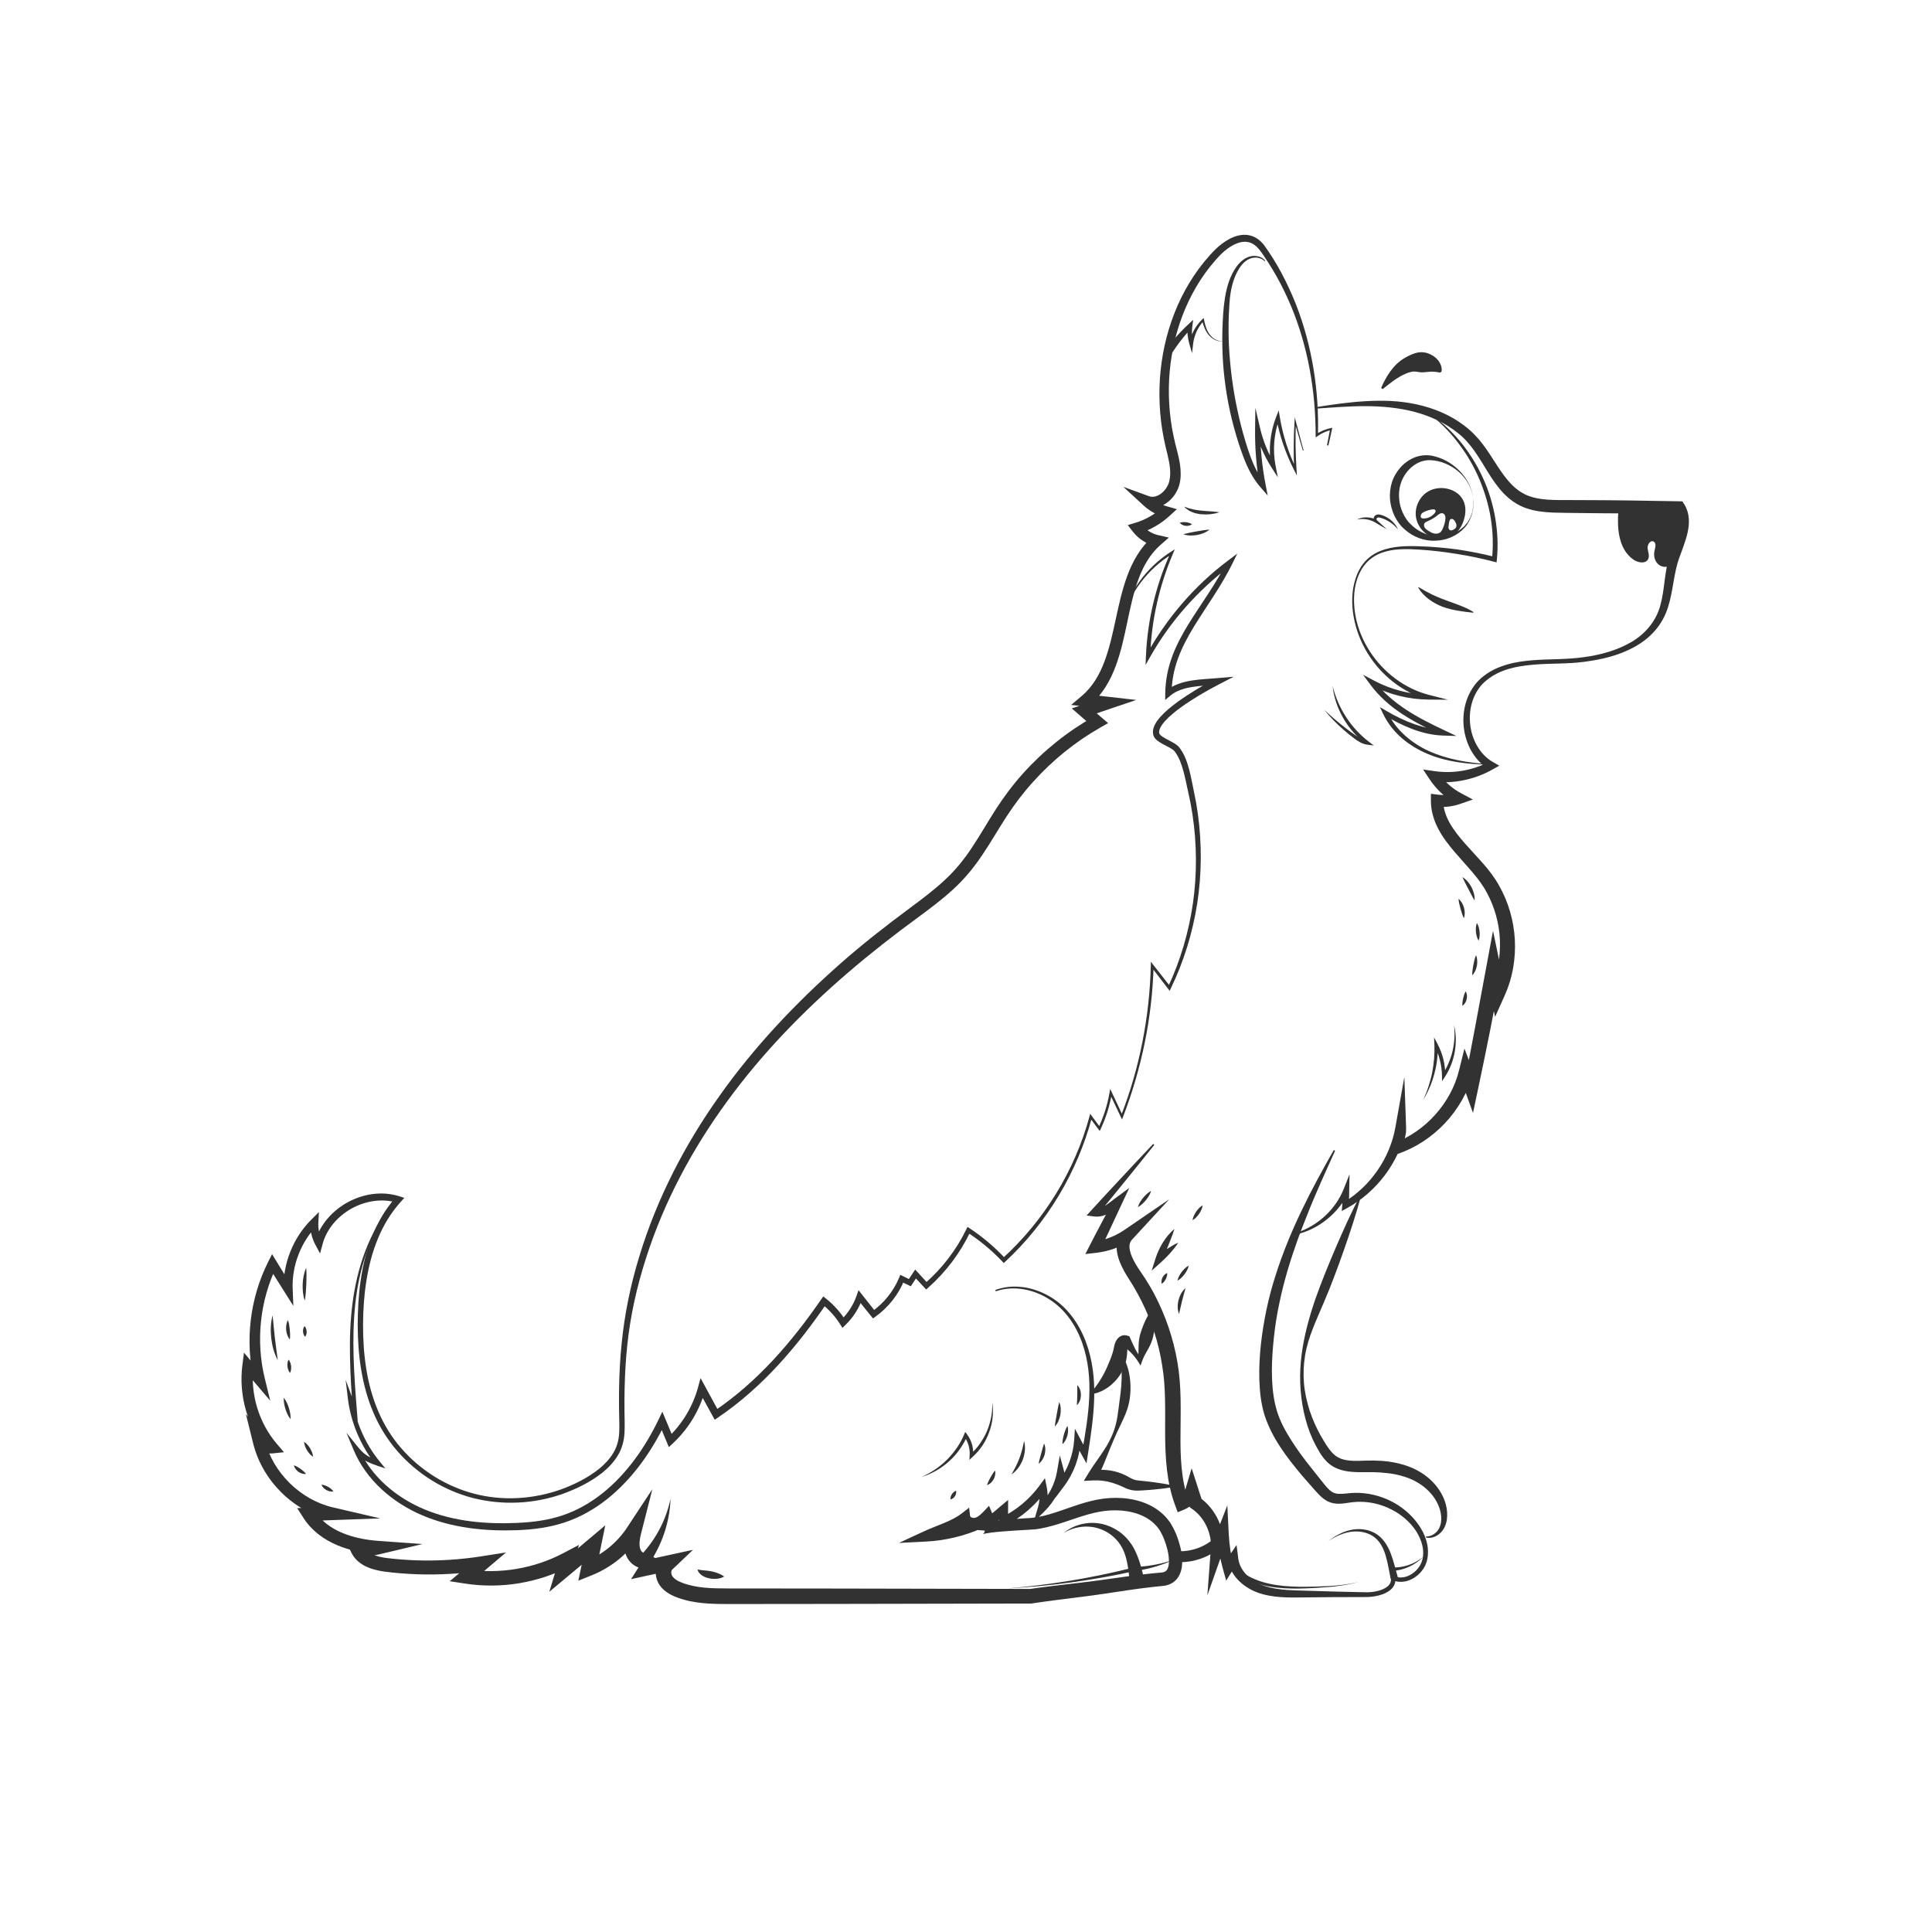 <?xml version="1.0" encoding="utf-8"?>
<!-- Generator: Adobe Illustrator 27.5.0, SVG Export Plug-In . SVG Version: 6.00 Build 0)  -->
<svg version="1.1" xmlns="http://www.w3.org/2000/svg" xmlns:xlink="http://www.w3.org/1999/xlink" x="0px" y="0px"
	 viewBox="0 0 500 500" style="enable-background:new 0 0 500 500;" xml:space="preserve">
<g id="BACKGROUND">
	<rect style="fill:#FFFFFF;" width="500" height="500"/>
</g>
<g id="OBJECTS">
	<g>
		<g>
			<g>
				<g>
					<g>
						<path style="fill:#333232;" d="M343.427,115.229l0.818-4.25l0.294,0.291c-1.285,0.299-2.508,0.848-3.58,1.605l-0.471,0.333
							l0-0.586c-0.007-11.43-1.992-22.891-6.367-33.409c-1.114-2.617-2.338-5.185-3.729-7.661c-0.704-1.232-1.423-2.457-2.195-3.646
							c-0.787-1.165-1.541-2.425-2.4-3.432c-0.852-1.023-1.87-1.716-3.051-1.863c-1.17-0.165-2.432,0.199-3.587,0.811
							c-1.161,0.616-2.237,1.466-3.209,2.417c-0.957,0.954-1.883,2.063-2.763,3.14c-7.006,8.826-10.522,20.139-10.687,31.351
							c-0.033,2.809,0.124,5.621,0.498,8.403c0.373,2.805,0.965,5.478,1.718,8.282c0.351,1.415,0.69,2.887,0.807,4.452
							c0.098,1.577,0.053,3.176-0.592,4.843c-0.64,1.592-1.708,2.969-3.159,3.959c-0.725,0.492-1.57,0.871-2.499,1.04
							c-0.925,0.173-1.936,0.106-2.844-0.215l1.432-2.381c1.205,1.101,2.679,1.92,4.247,2.363l2.467,0.695l-1.893,1.74
							c-2.266,2.083-4.992,3.648-7.937,4.556l0.724-2.286c1.044,1.338,2.584,2.32,4.234,2.702l2.798,0.647l-2.167,1.893
							c-2.671,2.333-4.492,5.531-5.746,8.988c-1.266,3.467-2.041,7.179-2.835,10.932c-0.798,3.754-1.591,7.593-2.977,11.354
							c-1.367,3.736-3.477,7.456-6.675,10.191l-0.855-2.794l5.651,0.641l7.173,0.814l-6.848,2.313l-6.098,2.059l0.549-2.773
							l3.342,2.881l1.756,1.514l-2.023,1.152c-6.529,3.717-12.429,8.522-17.441,14.11c-2.525,2.785-4.786,5.778-6.839,8.944
							c-2.061,3.172-3.977,6.524-6.166,9.782c-2.154,3.264-4.747,6.413-7.679,9.076c-2.918,2.68-6.056,5.015-9.158,7.295
							c-6.191,4.53-12.207,9.235-18.008,14.219c-11.584,9.958-22.312,20.981-31.296,33.342
							c-9.016,12.314-16.305,25.947-20.964,40.513c-2.34,7.272-4.036,14.75-4.836,22.355c-0.417,3.799-0.63,7.621-0.713,11.449
							c-0.046,1.914-0.046,3.83-0.034,5.746c0.005,1.914,0.122,3.826-0.005,5.822c-0.116,1.981-0.673,4.044-1.745,5.764
							c-1.049,1.737-2.46,3.193-3.998,4.432c-3.11,2.459-6.657,4.172-10.326,5.503c-7.375,2.58-15.49,2.973-23.066,1.053
							c-7.573-1.936-14.5-6.245-19.628-12.148c-2.569-2.945-4.664-6.316-6.187-9.911c-1.555-3.587-2.559-7.386-3.196-11.22
							c-0.637-3.839-0.882-7.726-0.891-11.601c0.014-3.872,0.212-7.757,0.789-11.608c0.558-3.848,1.502-7.668,2.962-11.311
							c0.708-1.831,1.621-3.582,2.613-5.283c1.013-1.693,2.207-3.276,3.498-4.776l0.391,1.423c-3.892-1.191-8.246-0.491-11.813,1.49
							c-3.576,1.966-6.466,5.273-7.514,9.158l-0.67,2.482l-1.219-2.279c-0.946-1.769-1.41-3.782-1.329-5.793l1.806,0.793
							c-4.23,4.323-6.582,10.447-6.344,16.455l0.174,4.397l-2.356-3.736l-4.089-6.484l2.147-0.104
							c-4.358,8.947-5.454,19.432-3.102,29.05l1.42,5.807l-3.889-4.558l-2.988-3.502l2.532-0.753
							c-0.854,7.08,1.395,14.516,6.005,19.92l1.9,2.227l-2.913,0.296c-1.837,0.186-3.634-0.569-4.787-2.019l2.737-1.331
							c2.118,8.384,9.259,15.377,17.636,17.327l12.26,2.853l-12.597,0.447l-5.814,0.206l1.372-2.618
							c1.654,2.57,4.227,4.473,7.153,5.697c2.932,1.234,6.179,1.854,9.456,2.089l11.348,0.811l-11.077,2.635
							c-0.967,0.23-1.971,0.367-2.916,0.437c-0.948,0.073-1.814,0.102-2.616,0.194l1.385-2.537c0.781,1.649,3.213,2.531,5.781,2.867
							c2.65,0.344,5.442,0.542,8.169,0.63c5.486,0.159,10.985-0.186,16.404-1.033l6.486-1.014l-5.016,4.246l-4.027,3.409
							l-0.919-3.256c8.429,1.252,17.271-0.258,24.796-4.227l4.037-2.129l-1.304,4.385l-0.801,2.692l-3.087-2.033l7.705-6.49
							l4.294-3.617l-1.126,5.511l-1.23,6.019l-2.66-2.226c4.32-1.741,8.103-4.849,10.661-8.731l6.545-9.933l-2.934,11.531
							c-0.227,0.891-0.382,1.749-0.393,2.513c-0.013,0.768,0.122,1.399,0.399,1.872c0.147,0.29,0.61,0.619,1.071,0.706
							c0.223,0.048,0.42,0.032,0.512,0.003c0.097-0.035,0.084-0.03,0.116-0.068l3.352,2.203l-1.663,2.622l-2.12-3.037l5.22-1.135
							l6.963-1.513l-5.395,5.128c-0.056,0.053-0.116,0.101-0.175,0.261c-0.051,0.157-0.09,0.393-0.057,0.646
							c0.07,0.534,0.27,0.898,0.806,1.379c1.018,0.891,3.017,1.533,4.842,1.933c3.751,0.797,7.881,0.626,12.087,0.65l25.096,0.026
							l50.193,0.101l-0.279,0.021c4.212-0.62,8.418-1.076,12.592-1.573c4.181-0.47,8.284-1.087,12.498-1.676
							c2.1-0.286,4.211-0.551,6.334-0.768l1.595-0.152c0.496-0.046,1.174-0.092,1.415-0.136c0.637-0.143,0.953-0.336,1.229-0.866
							c0.281-0.525,0.406-1.367,0.387-2.247c-0.028-0.89-0.165-1.83-0.393-2.764c-0.447-1.848-1.199-3.784-2.158-5.268
							c-1.003-1.428-2.454-2.644-4.143-3.42c-1.679-0.817-3.586-1.248-5.519-1.428c-1.944-0.155-3.92-0.053-5.862,0.317
							c-1.954,0.36-3.904,0.958-5.882,1.616c-1.977,0.655-3.986,1.376-6.086,1.962c-1.046,0.3-2.126,0.546-3.219,0.75l-0.826,0.136
							c-0.325,0.056-0.633,0.072-0.895,0.094l-1.599,0.101c-2.107,0.123-4.199,0.241-6.276,0.408
							c-1.036,0.084-2.071,0.178-3.079,0.304c-0.503,0.063-1.002,0.135-1.465,0.224c-0.229,0.044-0.453,0.095-0.627,0.146
							c-0.083,0.024-0.166,0.056-0.166,0.056s0.018-0.005,0.099-0.068c0.071-0.089,0.334-0.189,0.442-0.866l-2.896-0.234
							l0.155-1.833l2.032,1.433c-4.57,2.035-9.508,3.217-14.495,3.47l-7.032,0.357l6.371-2.949c3.586-1.66,7.26-2.626,10.01-4.777
							l1.794-1.403l0.252,2.156c0.011,0.095,0.102,0.245,0.387,0.377c0.271,0.125,0.649,0.157,0.921,0.081
							c0.726-0.178,1.494-0.875,2.3-1.73l1.286-1.365l0.733,1.721l0.732,1.718l-1.903-0.441l3.423-2.874l1.961-1.647l-0.01,2.544
							l-0.012,3.026l-1.683-1.035c3.848-1.895,7.245-4.735,9.798-8.2l1.436-1.95l0.471,2.36c0.381,1.908,0.276,3.897-0.3,5.749
							l-1.701-1.035c2.407-2.309,4.067-5.423,4.64-8.725l0.737-4.249l1.119,4.151c0.303,1.124,0.349,2.308,0.135,3.449l-1.654-0.73
							c2.396-3.086,3.846-6.917,4.113-10.832l0.201-2.95l1.372,2.601l1.888,3.578l-1.485,0.248c0.853-4.809,1.7-9.604,1.924-14.436
							c0.236-4.817-0.212-9.697-1.834-14.237c-1.597-4.506-4.427-8.704-8.527-11.263c-4.021-2.565-9.203-3.653-13.807-2.052
							l-0.127-0.355c1.169-0.413,2.385-0.684,3.621-0.812c1.238-0.102,2.483-0.056,3.714,0.108c2.459,0.364,4.826,1.251,6.958,2.532
							c4.31,2.567,7.348,6.877,9.092,11.501c1.775,4.656,2.337,9.692,2.198,14.623c-0.128,4.948-0.888,9.825-1.641,14.652
							l-0.356,2.284l-1.129-2.036l-1.961-3.538l1.573-0.35c-0.212,4.261-1.734,8.439-4.308,11.863l-2.313,3.076l0.658-3.807
							c0.15-0.865,0.101-1.769-0.14-2.61l1.857-0.098c-0.594,3.72-2.392,7.226-5.083,9.886l-2.836,2.804l1.135-3.84
							c0.451-1.526,0.512-3.171,0.179-4.72l1.907,0.41c-2.705,3.783-6.326,6.903-10.481,9.025l-1.664,0.85l-0.019-1.885
							l-0.031-3.026l1.951,0.897l-3.381,2.922l-1.235,1.067l-0.668-1.508l-0.757-1.707l2.019,0.355
							c-0.413,0.441-0.859,0.916-1.405,1.364c-0.543,0.444-1.211,0.868-2.007,1.094c-0.883,0.241-1.763,0.173-2.591-0.168
							c-0.808-0.321-1.682-1.098-1.9-2.2l2.046,0.753c-1.621,1.296-3.452,2.215-5.235,2.99c-1.789,0.777-3.548,1.444-5.195,2.238
							l-0.661-2.591c4.648-0.312,9.237-1.466,13.47-3.387l2.217-1.006l-0.185,2.44l-0.139,1.834l-2.896-0.234
							c0.016-0.17,0.06-0.346,0.126-0.504c0.057-0.129,0.116-0.225,0.19-0.329c0.13-0.175,0.245-0.272,0.342-0.35
							c0.186-0.143,0.323-0.212,0.438-0.269c0.235-0.112,0.405-0.166,0.574-0.219c0.331-0.101,0.621-0.165,0.908-0.224
							c0.57-0.114,1.114-0.196,1.656-0.269c1.081-0.145,2.145-0.25,3.208-0.346c2.122-0.189,4.237-0.327,6.336-0.468
							c3.985-0.096,7.786-1.633,11.817-2.997c2.012-0.688,4.096-1.354,6.285-1.779c2.194-0.437,4.461-0.58,6.719-0.418
							c2.255,0.19,4.534,0.671,6.663,1.677c1.066,0.487,2.091,1.109,3.018,1.873c0.953,0.746,1.75,1.63,2.489,2.643
							c1.337,2.054,2.114,4.114,2.695,6.343c0.279,1.11,0.469,2.263,0.517,3.479c0.021,1.214-0.062,2.538-0.734,3.908
							c-0.333,0.673-0.852,1.346-1.528,1.823c-0.67,0.484-1.429,0.761-2.147,0.903c-0.799,0.129-1.175,0.131-1.727,0.194
							l-1.55,0.162c-2.067,0.229-4.136,0.508-6.209,0.808c-4.127,0.614-8.355,1.286-12.546,1.794
							c-4.191,0.531-8.359,1.037-12.484,1.657l-0.136,0.02l-0.143,0l-50.193,0.101l-25.096,0.026
							c-4.139-0.041-8.453,0.185-12.923-0.745c-1.109-0.234-2.216-0.553-3.3-0.954c-1.092-0.416-2.261-0.953-3.339-1.877
							c-0.542-0.478-1.012-0.993-1.437-1.714c-0.403-0.712-0.637-1.471-0.73-2.257c-0.09-0.785-0.021-1.615,0.268-2.447
							c0.286-0.827,0.876-1.658,1.673-2.211l1.568,3.615l-5.22,1.131l-4.696,1.018l2.576-4.055l1.665-2.621l3.352,2.203
							c-0.529,0.802-1.419,1.412-2.286,1.655c-0.874,0.255-1.711,0.235-2.47,0.081c-1.496-0.324-2.874-1.173-3.736-2.637
							c-0.738-1.276-0.954-2.701-0.93-3.934c0.024-1.249,0.252-2.38,0.518-3.435l3.611,1.598
							c-3.031,4.568-7.453,8.148-12.537,10.177l-3.412,1.361l0.752-3.588l1.259-6.013l3.168,1.893l-7.736,6.452l-4.954,4.131
							l1.867-6.165l0.814-2.688l2.733,2.255c-8.288,4.313-17.912,5.904-27.133,4.493l-4.063-0.621l3.143-2.635l4.044-3.389
							l1.469,3.232c-5.65,0.855-11.376,1.186-17.083,0.992c-2.869-0.11-5.668-0.317-8.569-0.707
							c-1.476-0.223-3.001-0.548-4.52-1.242c-1.497-0.669-3.057-1.861-3.898-3.58l-1.111-2.269l2.496-0.268
							c0.976-0.105,1.899-0.129,2.733-0.191c0.838-0.059,1.61-0.164,2.384-0.342l0.271,3.446c-3.559-0.275-7.15-0.958-10.551-2.406
							c-1.695-0.725-3.335-1.653-4.82-2.825c-1.485-1.168-2.802-2.591-3.834-4.199l-1.627-2.536l2.999-0.082l5.816-0.159
							l-0.337,3.301c-9.637-2.373-17.5-10.242-19.875-19.83l-1.883-7.601l4.619,6.27c0.427,0.579,1.286,0.953,2.006,0.868
							l-1.013,2.523c-5.126-6.134-7.525-14.36-6.515-22.261l0.418-3.273l2.113,2.52l2.958,3.527l-2.469,1.249
							c-2.406-10.312-1.065-21.384,3.664-30.802l0.996-1.983l1.151,1.879l4.004,6.537l-2.182,0.661
							c-0.168-6.683,2.495-13.32,7.202-18.018l1.955-1.951l-0.149,2.744c-0.088,1.625,0.269,3.289,1.026,4.738l-1.888,0.203
							c0.634-2.231,1.786-4.287,3.273-6.024c1.488-1.74,3.302-3.175,5.302-4.252c2.001-1.075,4.194-1.797,6.456-2.078
							c2.259-0.283,4.594-0.112,6.783,0.582l1.301,0.412l-0.909,1.011c-2.497,2.777-4.48,6.014-5.912,9.5
							c-1.441,3.481-2.402,7.173-2.99,10.924c-0.606,3.752-0.853,7.567-0.872,11.383c-0.008,3.814,0.219,7.629,0.825,11.383
							c1.175,7.487,4.002,14.812,9.001,20.531c4.934,5.731,11.64,9.944,18.97,11.848c7.336,1.921,15.241,1.424,22.371-1.097
							c3.54-1.303,7.001-3.009,9.921-5.35c1.445-1.178,2.738-2.538,3.672-4.105c0.955-1.565,1.423-3.324,1.529-5.177
							c0.11-1.846-0.013-3.782-0.03-5.712c-0.023-1.929-0.034-3.859,0.002-5.79c0.062-3.861,0.256-7.727,0.656-11.577
							c0.757-7.703,2.333-15.336,4.614-22.733c4.515-14.827,11.716-28.781,20.695-41.396c8.947-12.665,19.673-23.987,31.265-34.229
							c5.8-5.12,11.922-9.885,18.116-14.477c3.084-2.286,6.115-4.569,8.854-7.108c2.752-2.529,5.073-5.368,7.146-8.528
							c2.089-3.136,3.981-6.475,6.094-9.764c2.117-3.297,4.492-6.47,7.122-9.395c5.263-5.857,11.489-10.838,18.346-14.703
							l-0.267,2.665l-3.327-2.898l-2.154-1.876l2.703-0.897l6.109-2.027l0.325,3.126l-5.647-0.671l-3.646-0.433l2.791-2.361
							c2.686-2.272,4.541-5.429,5.823-8.867c1.295-3.447,2.095-7.153,2.909-10.9c0.817-3.749,1.626-7.582,3.015-11.332
							c1.371-3.726,3.463-7.428,6.625-10.16l0.631,2.54c-2.317-0.556-4.397-1.901-5.855-3.781l-1.299-1.675l2.023-0.611
							c2.53-0.764,4.896-2.105,6.853-3.886l0.574,2.435c-2-0.577-3.851-1.62-5.379-3.03l-5.202-4.8l6.634,2.418
							c0.879,0.32,1.906,0.131,2.846-0.49c0.933-0.608,1.724-1.583,2.16-2.648c0.109-0.266,0.198-0.537,0.262-0.81
							c0.062-0.3,0.12-0.602,0.154-0.912c0.071-0.618,0.08-1.256,0.04-1.906c-0.078-1.301-0.359-2.644-0.682-4.015
							c-0.702-2.747-1.319-5.695-1.66-8.587c-0.352-2.911-0.477-5.846-0.405-8.774c0.326-11.679,4.135-23.408,11.571-32.531
							c0.951-1.13,1.877-2.219,2.966-3.279c1.091-1.038,2.298-1.976,3.683-2.69c1.372-0.7,3.001-1.198,4.697-0.944
							c0.838,0.128,1.646,0.442,2.345,0.906c0.699,0.462,1.269,1.041,1.758,1.637c3.491,4.802,6.103,9.934,8.271,15.325
							c4.21,10.795,6.041,22.423,5.712,33.928l-0.471-0.253c1.157-0.771,2.46-1.313,3.816-1.59l0.375-0.077l-0.081,0.368
							l-0.932,4.226L343.427,115.229z"/>
					</g>
					<g>
						<path style="fill:#333232;" d="M340.445,105.389c4.296-0.685,8.613-1.314,12.994-1.562c4.371-0.258,8.835-0.139,13.206,0.829
							c4.35,0.96,8.63,2.675,12.271,5.465c1.825,1.366,3.47,3.045,4.832,4.861c1.384,1.799,2.517,3.693,3.696,5.487
							c1.169,1.797,2.372,3.508,3.768,4.934c1.407,1.41,2.994,2.494,4.817,3.088c3.665,1.222,8.08,0.848,12.429,0.933
							c8.695,0.016,17.389,0.129,26.082,0.308l0.847,0.017l0.449,0.693c0.741,1.143,1.141,2.512,1.228,3.811
							c0.092,1.307-0.083,2.545-0.346,3.703c-0.538,2.318-1.422,4.377-2.119,6.404c-1.454,3.921-1.525,8.384-2.925,12.801
							c-0.688,2.204-1.847,4.312-3.373,6.054c-1.523,1.754-3.384,3.162-5.377,4.248c-3.993,2.208-8.432,3.214-12.827,3.799
							c-4.423,0.616-8.871,0.37-13.199,0.752c-2.165,0.186-4.323,0.469-6.377,1.077c-2.051,0.601-4.007,1.509-5.637,2.837
							c-3.361,2.549-4.797,6.993-4.443,11.111c0.315,4.129,2.438,8.198,5.939,10.184l1.637,0.928l-1.679,0.953
							c-4.598,2.61-10.021,3.76-15.343,3.217l1.303-2.158c1.537,2.13,3.554,3.918,5.858,5.146l3.017,1.607l-3.268,1.131
							c-1.976,0.684-4.096,0.936-6.188,0.732l1.745-1.584c0.06,2.014,0.684,3.975,1.728,5.802c1.034,1.832,2.408,3.551,3.888,5.236
							c1.482,1.687,3.081,3.343,4.634,5.119c1.551,1.755,3.073,3.716,4.265,5.861c2.404,4.265,3.798,9.074,4.06,13.956
							c0.254,4.875-0.552,9.851-2.581,14.365l-2.527,5.622l-1.264-6.039l-1.131-5.402l3.947-0.051
							c-0.9,4.991-1.822,9.978-2.829,14.949c-0.993,4.973-2.014,9.941-3.063,14.902l-1.377,6.512l-2.248-6.231l-1.314-3.643
							l3.521-0.175c-2.681,9.606-10.196,17.509-19.516,20.679L359,299.56l0.726-2.667c0.273-1.001,0.642-1.859,0.913-2.646
							c0.277-0.787,0.45-1.496,0.451-2.158l2.786,0.252c-1.931,8.601-7.626,16.124-15.209,20.292l-1.415,0.778l0.12-1.568
							l0.292-3.822l1.448,0.339c-2.664,5.637-7.926,9.865-13.856,11.167l-0.095-0.365c5.677-1.726,10.427-6.053,12.566-11.408
							l1.53-3.83l-0.082,4.169l-0.075,3.833l-1.295-0.79c6.959-4.217,11.916-11.5,13.314-19.351l2.326-13.061l0.46,13.313
							c0.039,1.144-0.231,2.209-0.523,3.122c-0.295,0.919-0.612,1.73-0.788,2.472l-1.925-1.765
							c8.275-3.039,14.837-10.399,16.924-18.831l1.403-5.666l2.118,5.491l1.394,3.613l-3.625,0.281
							c0.986-4.96,1.944-9.924,2.874-14.894l2.767-14.914l1.868-10.068l2.079,10.016l1.121,5.404l-3.791-0.417
							c1.729-3.894,2.546-8.217,2.378-12.525c-0.165-4.309-1.341-8.582-3.396-12.358c-1.995-3.774-5.272-6.926-8.317-10.504
							c-1.523-1.79-3.032-3.694-4.198-5.91c-1.181-2.189-1.954-4.754-1.953-7.351l0-1.802l1.745,0.218
							c1.63,0.203,3.32,0.049,4.896-0.451l-0.252,2.738c-2.672-1.525-4.983-3.653-6.679-6.202l-1.723-2.59l3.027,0.432
							c4.715,0.673,9.689-0.16,13.975-2.378l-0.043,1.881c-2.045-1.282-3.664-3.144-4.744-5.228
							c-1.085-2.088-1.667-4.393-1.776-6.706c-0.107-2.312,0.261-4.651,1.151-6.794c0.888-2.131,2.31-4.097,4.179-5.465
							c1.816-1.424,3.952-2.346,6.121-2.952c2.173-0.626,4.404-0.902,6.616-1.078c4.439-0.329,8.829-0.156,13.133-0.792
							c4.297-0.577,8.557-1.755,12.243-3.899c3.678-2.148,6.5-5.548,7.533-9.597c1.122-4.03,1.007-8.563,2.415-13.008
							c0.65-2.155,1.413-4.197,1.783-6.191c0.39-1.995,0.267-3.855-0.693-5.228l1.296,0.71c-8.695,0.048-17.39,0.03-26.084-0.086
							c-2.182-0.037-4.321-0.032-6.568-0.113c-2.237-0.101-4.582-0.327-6.878-1.131c-2.323-0.773-4.375-2.284-5.988-3.985
							c-1.609-1.723-2.865-3.629-4.024-5.496c-2.312-3.758-4.347-7.375-7.629-9.925c-3.199-2.614-7.098-4.395-11.174-5.503
							c-4.091-1.076-8.387-1.489-12.695-1.5c-4.314-0.015-8.647,0.348-12.987,0.65L340.445,105.389z"/>
					</g>
					<g>
						<path style="fill:#333232;" d="M345.518,297.802c-2.429,5.443-4.949,10.833-7.114,16.358
							c-1.118,2.745-2.181,5.509-3.136,8.305c-0.98,2.787-1.869,5.599-2.643,8.437c-0.793,2.834-1.417,5.704-1.98,8.577
							c-0.528,2.881-0.912,5.778-1.163,8.7c-0.261,2.913-0.393,5.829-0.278,8.708c0.109,2.875,0.486,5.723,1.29,8.359
							c0.81,2.618,2.181,5.153,3.733,7.573c1.538,2.441,3.297,4.783,5.127,7.089l2.768,3.472c0.954,1.181,1.791,2.282,2.732,2.8
							c0.874,0.524,2.142,0.492,3.612,0.329c1.489-0.177,3.154-0.229,4.703-0.043c6.266,0.7,12.111,4.391,15.045,9.945
							c0.699,1.396,1.212,2.917,1.322,4.509c0.105,1.574-0.103,3.241-0.929,4.67c-0.803,1.409-2.039,2.539-3.512,3.211
							c-1.459,0.67-3.264,0.821-4.805,0.111l0.808-0.601c0.079,0.574,0.032,1.205-0.211,1.764c-0.231,0.563-0.622,1.03-1.052,1.392
							c-0.872,0.728-1.884,1.121-2.89,1.398c-1.012,0.27-2.042,0.408-3.082,0.445l-2.995,0.01c-3.968-0.01-7.937,0.035-11.905,0.076
							c-3.934-0.003-8.008,0.293-12.124-0.8c-2.04-0.546-4.045-1.538-5.691-2.991c-1.64-1.446-2.981-3.448-3.393-5.783l2.514,0.528
							l-1.248,2l-1.686,2.702l-0.87-3.13c-0.805-2.896-1.333-5.872-1.576-8.876l3.007,0.438l-1.402,3.97l-4.028,11.406l0.901-12.116
							c0.295-3.964-1.696-8.116-4.947-10.315l-0.473-0.319l-0.197-0.577l-0.993-2.908l3.43-0.058
							c-0.54,1.838-1.874,3.332-3.652,4.075l-1.741,0.727l-0.667-1.796c-2.248-6.051-2.553-12.446-2.597-18.509
							c-0.016-6.095,0.213-12.024-0.773-17.757c-0.89-5.759-2.704-11.388-5.344-16.599c-0.639-1.314-1.358-2.588-2.098-3.848
							l-1.169-1.874c-0.425-0.661-0.84-1.341-1.228-2.05c-0.767-1.421-1.482-2.941-1.805-4.748
							c-0.156-0.899-0.189-1.898,0.051-2.914c0.226-1.019,0.799-1.996,1.515-2.719l2.036,2.457c-2.748,1.753-5.879,2.858-9.097,3.22
							l-2.729,0.308l1.233-2.413c1.98-3.874,4.057-7.699,6.081-11.55l1.714,1.472c-0.924,0.607-1.822,1.291-2.916,1.909
							c-0.548,0.304-1.162,0.581-1.834,0.742c-0.67,0.164-1.382,0.195-2.042,0.112l-1.914-0.243l1.266-1.392
							c2.626-2.887,5.283-5.747,7.952-8.596c2.663-2.855,5.321-5.714,8.019-8.539l0.284,0.247c-2.425,3.062-4.888,6.091-7.348,9.122
							c-2.452,3.038-4.918,6.065-7.414,9.065l-0.649-1.634c0.932,0.07,1.734-0.203,2.593-0.744c0.853-0.538,1.731-1.267,2.662-1.954
							l3.686-2.721l-1.971,4.193c-1.851,3.938-3.65,7.901-5.546,11.816l-1.496-2.105c2.757-0.397,5.419-1.437,7.701-2.996
							l11.634-7.951l-9.598,10.408c-0.653,0.708-0.815,1.602-0.575,2.797c0.24,1.17,0.836,2.424,1.545,3.627
							c0.356,0.605,0.747,1.204,1.158,1.801l1.29,1.931c0.83,1.319,1.643,2.652,2.363,4.037c2.899,5.525,4.925,11.512,5.97,17.679
							c1.056,6.212,0.803,12.441,0.776,18.408c-0.068,5.969,0.162,11.871,2.057,17.244l-2.408-1.068
							c0.712-0.265,1.358-0.954,1.578-1.693l1.656-5.568l1.774,5.51l0.942,2.925l-0.669-0.896c4.29,3.056,6.686,8.329,6.145,13.518
							l-3.128-0.71l1.522-3.925l2.645-6.819l0.362,7.257c0.14,2.813,0.55,5.617,1.223,8.36l-2.555-0.428l1.295-1.899l2.063-3.025
							l0.451,3.553c0.205,1.61,1.087,3.156,2.354,4.386c1.281,1.236,2.877,2.142,4.642,2.704c3.555,1.152,7.552,1.05,11.517,1.205
							c3.967,0.122,7.934,0.249,11.901,0.32l2.956,0.058c0.943-0.007,1.895-0.127,2.801-0.364c0.901-0.236,1.782-0.592,2.442-1.14
							c0.669-0.544,1.001-1.284,0.881-2.101l-0.156-1.061l0.965,0.46c1.186,0.566,2.621,0.467,3.846-0.117
							c1.23-0.574,2.288-1.563,2.945-2.749c0.659-1.173,0.858-2.597,0.711-3.971c-0.136-1.382-0.632-2.726-1.3-3.966
							c-1.361-2.485-3.53-4.502-5.972-5.931c-2.452-1.43-5.231-2.278-8.025-2.447c-1.419-0.089-2.746,0.011-4.204,0.251
							c-0.742,0.111-1.542,0.228-2.418,0.22c-0.865-0.002-1.854-0.173-2.723-0.612c-1.728-0.886-2.73-2.251-3.706-3.304
							l-2.967-3.375c-3.834-4.608-7.678-9.487-9.697-15.62c-0.936-3.066-1.259-6.185-1.35-9.253c-0.08-3.073,0.087-6.118,0.41-9.128
							c0.682-6.01,1.911-11.985,3.769-17.715c3.623-11.521,9.177-22.191,15.093-32.523L345.518,297.802z"/>
					</g>
					<g>
						<path style="fill:#333232;" d="M298.895,338.463c0.224,1.278,0.196,2.488,0.128,3.687c-0.089,1.193-0.277,2.36-0.537,3.507
							c-0.23,1.155-0.676,2.252-1.265,3.309c-0.584,1.059-1.23,2.101-1.618,3.214l-0.427,1.224l-0.641-1.024
							c-0.556-0.887-1.218-1.697-1.973-2.437c-0.751-0.744-1.582-1.428-2.376-2.14l0.886,0.546c0.081,0.066,0.325,0.063,0.474,0.001
							c0.152-0.058,0.201-0.095,0.22-0.07c0.025,0.047-0.017,0.262-0.018,0.48v0.377l-0.02,0.603
							c-0.004,0.405-0.062,0.802-0.101,1.206c-0.191,1.605-0.721,3.172-1.562,4.544c-0.834,1.377-1.95,2.564-3.224,3.497
							c-1.293,0.907-2.739,1.594-4.289,1.783l-0.183-0.329c0.931-1.204,1.752-2.284,2.44-3.418c0.715-1.103,1.274-2.25,1.774-3.386
							c0.487-1.141,0.973-2.264,1.338-3.451c0.077-0.298,0.188-0.594,0.243-0.899l0.241-1.138c0.129-0.478,0.286-0.961,0.68-1.524
							c0.207-0.275,0.492-0.591,0.95-0.831c0.454-0.247,1.069-0.307,1.501-0.185l0.731,0.208l0.155,0.338
							c0.445,0.969,0.852,1.966,1.34,2.903c0.483,0.941,1.06,1.813,1.743,2.607l-1.068,0.2c0.228-1.156,0.197-2.382,0.228-3.591
							c0.026-1.21,0.196-2.382,0.581-3.495c0.355-1.121,0.783-2.223,1.309-3.297c0.547-1.069,1.135-2.127,1.974-3.117
							L298.895,338.463z"/>
					</g>
				</g>
				<path style="fill:#333232;" d="M419.093,138.739c0.501,2.459,1.592,4.722,3.728,6.149c1.168,0.78,3.075,1.069,3.713-0.183
					c0.434-0.851-0.031-1.858-0.132-2.808c-0.102-0.95,0.699-2.187,1.545-1.743c0.781,0.409,0.433,1.564,0.232,2.423
					c-0.3,1.283,0.08,2.761,1.119,3.573c1.039,0.811,2.728,0.748,3.557-0.276c0.373-0.461,0.548-1.046,0.714-1.615
					c0.622-2.126,1.245-4.253,1.867-6.379c0.963-3.29,1.272-7.37-2.959-7.814c-4.148-0.435-8.834,0.429-12.866,1.338
					c-0.212,0.048-0.438,0.104-0.584,0.265c-0.162,0.177-0.189,0.435-0.207,0.674C418.666,134.346,418.66,136.616,419.093,138.739z"
					/>
				<g>
					<path style="fill:#333232;" d="M327.304,67.624c-0.934-1.009-2.476-1.162-3.691-0.735c-1.24,0.452-2.203,1.461-2.909,2.588
						c-1.447,2.287-2.112,4.987-2.409,7.695c-0.482,5.468-0.459,11.058,0.064,16.547c0.489,5.503,1.438,10.956,2.788,16.31
						c0.696,2.666,1.457,5.341,2.389,7.917c0.938,2.563,2.112,5.034,3.821,7.079l-1.366,0.65c-0.837-4.854-1.243-9.78-1.178-14.699
						l0.072-5.423l1.228,5.271c0.784,3.366,2.119,6.609,3.938,9.558l-1.049,0.41c-0.773-4.35-0.315-8.894,1.302-12.985l0.624-1.577
						l0.274,1.665c0.77,4.685,2.225,9.266,4.309,13.549l-0.592,0.157c-0.18-4.163-0.146-8.332,0.101-12.487l0.066-1.106l0.283,1.067
						l1.994,7.508l-0.182,0.05l-2.156-7.463l0.349-0.039c-0.157,4.147-0.101,8.299,0.167,12.436l0.097,1.498l-0.689-1.342
						c-2.204-4.291-3.784-8.91-4.672-13.667l0.897,0.088c-1.486,3.952-1.852,8.314-1.048,12.439l0.575,2.949l-1.624-2.539
						c-1.934-3.025-3.375-6.367-4.249-9.859l1.299-0.152c0.02,4.836,0.479,9.67,1.402,14.41l0.556,2.859l-1.922-2.208
						c-1.926-2.212-3.228-4.842-4.256-7.482c-1.014-2.653-1.858-5.328-2.593-8.052c-1.479-5.438-2.398-11.027-2.794-16.645
						c-0.184-2.811-0.239-5.628-0.165-8.441c0.092-2.813,0.217-5.614,0.673-8.426c0.459-2.792,1.286-5.633,2.986-7.991
						c0.849-1.159,1.995-2.214,3.439-2.625c1.41-0.396,3.094-0.057,3.994,1.123L327.304,67.624z"/>
				</g>
				<g>
					<path style="fill:#333232;" d="M379.121,130.784c0.311,1.546,0.016,3.169-0.595,4.623c-0.341,0.811-0.785,1.588-1.39,2.227
						c-1.575,1.663-4.179,2.179-6.342,1.426c-2.33-0.812-4.102-3.035-4.374-5.486c-0.272-2.452,0.969-5.009,3.064-6.312
						C372.872,125.154,378.281,126.605,379.121,130.784z"/>
					<path style="fill:#FFFFFF;" d="M369.395,134.927c-0.252,0.11-0.52,0.221-0.69,0.437c-0.263,0.334-0.21,0.836,0.017,1.196
						c0.227,0.359,0.592,0.606,0.953,0.83c0.486,0.302,0.998,0.589,1.561,0.692c0.563,0.103,1.193-0.004,1.603-0.404
						c0.201-0.196,0.337-0.448,0.461-0.699c0.395-0.794,1.56-3.894-0.06-4.167c-0.575-0.096-1.239,0.594-1.661,0.889
						C370.893,134.181,370.162,134.592,369.395,134.927z"/>
					<path style="fill:#FFFFFF;" d="M368.231,132.652c-0.323,0.22-0.577,0.58-0.565,0.97c0.004,0.122,0.035,0.245,0.11,0.341
						c0.138,0.175,0.385,0.215,0.608,0.221c0.683,0.017,1.366-0.183,1.944-0.545c0.382-0.239,1.342-0.954,1.195-1.504
						C371.306,131.318,368.692,132.337,368.231,132.652z"/>
					<g>
						<path style="fill:#333232;" d="M381.259,128.983c-0.332-2.691-1.758-5.182-3.787-6.917c-2.015-1.74-4.587-2.836-7.142-2.967
							c-2.534-0.148-4.832,1.216-6.3,3.146c-1.503,1.925-2.156,4.37-1.933,6.79c0.078,1.208,0.384,2.406,0.871,3.518
							c0.502,1.102,1.123,2.17,2.017,3.01c1.683,1.762,4.035,3.006,6.601,3.17c1.278,0.151,2.577-0.054,3.828-0.408
							c1.24-0.407,2.397-1.076,3.378-1.973c0.238-0.229,0.434-0.499,0.655-0.748l0.323-0.382c0.097-0.135,0.171-0.285,0.257-0.427
							l0.504-0.869c0.125-0.31,0.228-0.63,0.335-0.948c0.269-0.624,0.269-1.313,0.396-1.973
							C381.323,130.336,381.257,129.658,381.259,128.983z M381.259,128.983c0.326,2.674-0.393,5.521-2.227,7.6
							c-1.865,2.035-4.614,3.27-7.469,3.343c-2.858,0.17-5.8-0.918-8-2.887c-2.271-1.943-3.573-4.861-3.832-7.814
							c-0.113-1.486,0.061-2.996,0.502-4.432c0.464-1.445,1.256-2.745,2.238-3.862c1.003-1.102,2.242-1.986,3.626-2.546
							c1.384-0.545,2.936-0.712,4.357-0.46c2.826,0.502,5.318,1.965,7.243,3.902C379.619,123.762,380.967,126.289,381.259,128.983z"
							/>
					</g>
					<path style="fill:#FFFFFF;" d="M375.017,135.196c-0.055,0.283-0.079,0.564-0.105,0.733c-0.036,0.232-0.073,0.469-0.036,0.701
						c0.036,0.232,0.157,0.464,0.365,0.574c0.347,0.184,0.766-0.026,1.094-0.243c0.147-0.097,0.294-0.199,0.402-0.339
						c0.182-0.237,0.226-0.559,0.172-0.853c-0.053-0.294-0.194-0.564-0.351-0.818c-0.172-0.278-0.392-0.56-0.708-0.644
						C375.325,134.168,375.118,134.684,375.017,135.196z"/>
				</g>
				<g>
					<path style="fill:#333232;" d="M361.8,137.002c-0.449-0.533-0.931-1.014-1.463-1.427c-0.53-0.413-1.093-0.77-1.689-1.052
						c-0.298-0.141-0.601-0.27-0.913-0.368c-0.31-0.106-0.629-0.211-0.896-0.224c-0.272-0.017-0.461,0.064-0.532,0.189
						c-0.095,0.144-0.07,0.398,0.034,0.495l2.565,2.374l-3.014-1.775c-1.366-0.804-3.06-1.094-4.734-0.759
						c1.529-0.79,3.51-0.758,5.104,0.101l-0.449,0.599c-0.393-0.396-0.428-0.97-0.183-1.422c0.275-0.504,0.866-0.63,1.264-0.58
						c0.823,0.109,1.427,0.412,2.075,0.761C360.219,134.628,361.238,135.726,361.8,137.002z"/>
				</g>
				<g>
					<path style="fill:#333232;" d="M381.286,158.57c-2.673-0.28-5.381-0.61-7.948-1.54c-2.521-0.98-4.897-2.602-6.312-4.952
						l0.16-0.099c1.264,0.779,2.354,1.367,3.463,1.899c0.57,0.237,1.095,0.524,1.667,0.73c0.554,0.234,1.107,0.475,1.684,0.659
						c0.562,0.239,1.148,0.435,1.741,0.64c0.584,0.247,1.199,0.411,1.805,0.677c1.226,0.469,2.5,0.982,3.761,1.799L381.286,158.57z"
						/>
				</g>
				<g>
					<path style="fill:#333232;" d="M370.647,107.483c2.884,2.048,5.447,4.547,7.686,7.306c2.211,2.784,4.072,5.851,5.541,9.101
						c1.478,3.248,2.495,6.702,3.104,10.223c0.596,3.523,0.767,7.132,0.408,10.699l-0.074,0.735l-0.711-0.187
						c-3.171-0.834-6.387-1.505-9.628-2.01c-3.237-0.536-6.504-0.913-9.784-1.119c-3.258-0.203-6.6-0.272-9.657,0.84
						c-1.514,0.56-2.888,1.466-3.97,2.66c-1.073,1.205-1.849,2.661-2.358,4.204c-0.994,3.113-0.961,6.484-0.357,9.682
						c0.614,3.212,1.921,6.269,3.688,9.001c3.549,5.449,9.065,9.636,15.313,11.225l4.9,1.246l-5.066-0.039
						c-5.135-0.039-10.253-1.332-14.823-3.7l0.895-1.05c2.216,2.942,5.074,5.34,8.166,7.379c3.105,2.037,6.466,3.705,9.864,5.31
						l3.133,1.479l-3.456-0.109c-2.772-0.088-5.471-0.736-8.007-1.705c-2.542-0.965-4.952-2.211-7.251-3.616l0.859-0.773
						c1.025,2.278,2.592,4.309,4.462,6.003c1.864,1.708,4.033,3.095,6.354,4.145c4.673,2.094,9.842,2.962,14.99,3.327l-0.007,0.141
						c-5.16-0.135-10.431-0.705-15.301-2.734c-2.427-1.005-4.722-2.366-6.735-4.092c-2.001-1.734-3.709-3.855-4.861-6.281
						l-0.838-1.766l1.698,0.992c2.273,1.328,4.642,2.492,7.102,3.37c2.458,0.863,5.006,1.492,7.571,1.552l-0.323,1.369
						c-3.425-1.599-6.85-3.277-10.068-5.368c-3.22-2.07-6.18-4.657-8.485-7.775l-1.868-2.527l2.763,1.477
						c4.345,2.322,9.249,3.595,14.185,3.725l-0.166,1.207c-6.568-1.782-12.151-6.321-15.625-12.02
						c-1.755-2.85-2.967-6.019-3.568-9.3c-0.591-3.272-0.576-6.708,0.449-9.908c0.504-1.596,1.288-3.12,2.399-4.4
						c1.121-1.271,2.564-2.247,4.14-2.852c3.166-1.242,6.604-1.285,9.898-1.182c3.314,0.106,6.626,0.381,9.917,0.829
						c3.286,0.479,6.548,1.127,9.77,1.94l-0.785,0.548c0.345-3.451,0.255-6.951-0.293-10.386c-0.534-3.439-1.538-6.797-2.868-10.018
						c-1.34-3.218-3.075-6.28-5.168-9.084c-2.064-2.828-4.514-5.374-7.239-7.604L370.647,107.483z"/>
				</g>
				<g>
					<path style="fill:#333232;" d="M292.34,409.128c-0.226-2.305-0.454-4.513-1.1-6.54c-0.625-2.025-1.76-3.818-3.45-5.167
						c-1.665-1.348-3.778-2.209-6.01-2.327c-2.228-0.128-4.551,0.429-6.53,1.661c1.795-1.487,4.101-2.415,6.517-2.603
						c2.421-0.201,4.946,0.416,7.095,1.72c2.167,1.271,3.94,3.355,4.998,5.659c1.09,2.297,1.654,4.707,2.195,6.976L292.34,409.128z"
						/>
				</g>
				<g>
					<path style="fill:#333232;" d="M359.918,408.624c-0.431-2.077-0.757-4.185-1.341-6.132c-0.58-1.942-1.55-3.782-3.204-4.895
						c-1.65-1.107-3.805-1.465-5.842-1.155c-2.058,0.31-4.013,1.228-5.776,2.391c1.673-1.289,3.569-2.37,5.689-2.854
						c2.105-0.477,4.442-0.302,6.425,0.816c2.005,1.135,3.275,3.201,4.043,5.231c0.787,2.065,1.258,4.132,1.841,6.165
						L359.918,408.624z"/>
				</g>
				<g>
					<path style="fill:#333232;" d="M290.115,160.712c1.827-7.337,6.581-13.925,13.034-17.986l0.893-0.562l-0.419,0.977
						c-3.627,8.445-5.672,17.555-5.954,26.717l-1.028-0.287c5.225-9.508,12.451-17.948,21.152-24.483l2.417-1.816l-1.338,2.716
						c-2.821,5.725-6.604,10.84-9.867,16.15c-1.623,2.66-3.098,5.398-4.144,8.285c-1.055,2.881-1.634,5.914-1.656,8.968
						l-1.342-0.636c1.894-1.584,4.259-2.261,6.498-2.628c2.262-0.365,4.506-0.444,6.68-0.629l4.246-0.361l-3.788,1.957
						c-3.366,1.739-6.677,3.675-9.749,5.87c-1.524,1.105-3.01,2.285-4.231,3.629c-0.596,0.669-1.142,1.401-1.399,2.128
						c-0.129,0.361-0.167,0.702-0.112,0.993c0.038,0.173,0.05,0.193,0.144,0.33c0.086,0.115,0.216,0.244,0.368,0.368
						c0.63,0.503,1.494,0.922,2.346,1.374c0.431,0.229,0.871,0.464,1.316,0.758c0.223,0.148,0.447,0.31,0.671,0.517
						c0.107,0.099,0.235,0.233,0.319,0.343l0.239,0.316c1.244,1.712,1.864,3.645,2.375,5.533c0.492,1.902,0.819,3.804,1.216,5.662
						l0.561,2.852l0.447,2.871c1.048,7.675,1.012,15.493-0.161,23.139c-1.192,7.64-3.485,15.106-6.862,22.053l-0.284,0.584
						l-0.393-0.513l-4.406-5.742l0.656-0.215c-0.192,6.687-0.964,13.355-2.298,19.908c-1.336,6.552-3.233,12.985-5.629,19.227
						l-0.249,0.649l-0.299-0.629l-2.912-6.133l0.589-0.081c-0.541,3.22-1.525,6.365-2.918,9.32l-0.235,0.498l-0.33-0.443
						l-2.264-3.039l0.598-0.114c-3.785,14.216-11.611,27.363-22.443,37.395l-0.394,0.365l-0.373-0.393
						c-2.721-2.871-5.784-5.415-9.101-7.563l0.878-0.245c-2.622,5.539-6.381,10.539-10.983,14.605l-0.506,0.447l-0.465-0.499
						l-2.81-3.018l1.125-0.09l-1.47,2.246l-0.349,0.533l-0.581-0.279l-2.081-1.001l1.012-0.386
						c-1.538,3.807-4.176,7.157-7.528,9.548l-0.612,0.437l-0.477-0.592l-3.632-4.503l1.435-0.25
						c-0.895,2.667-2.445,5.105-4.478,7.056l-0.76,0.729l-0.562-0.895c-1.267-2.018-2.886-3.817-4.759-5.286l1.264-0.192
						c-3.841,5.625-7.999,11.06-12.644,16.083c-4.64,5.019-9.78,9.622-15.468,13.477l-0.879,0.596l-0.514-0.934l-3.713-6.748
						l1.82-0.218c-1.415,5.343-4.378,10.247-8.423,14.009l-1.044,0.971l-0.547-1.315l-2.108-5.061l1.801,0.046
						c-3.607,7.46-8.49,14.47-15.061,19.735c-3.281,2.611-6.992,4.74-11.004,6.07c-4.013,1.353-8.217,1.855-12.356,2.027
						c-8.252,0.299-16.742-0.556-24.48-3.826c-3.854-1.632-7.453-3.889-10.539-6.732c-3.081-2.837-5.646-6.289-7.272-10.18
						l-1.876-4.487l3.048,3.778c0.688,0.852,1.432,1.6,2.321,2.152c0.885,0.561,1.907,0.963,2.956,1.331l-0.721,1.032
						c-3.966-4.961-6.503-11.028-7.251-17.317l-0.554-4.66l1.629,4.395l1.238,3.34l-1.041,0.229
						c-0.603-9.201-1.253-18.518-0.053-27.75c0.593-4.603,1.642-9.159,3.29-13.5c1.645-4.335,3.91-8.456,6.875-12.02l0.146,0.119
						c-2.879,3.603-5.044,7.734-6.59,12.06c-1.549,4.332-2.498,8.861-2.996,13.427c-0.98,9.157-0.323,18.39,0.402,27.586
						l0.293,3.716l-1.334-3.488l-1.273-3.327l1.074-0.265c0.786,6.071,3.302,11.905,7.164,16.631l1.444,1.768l-2.165-0.736
						c-1.091-0.371-2.204-0.786-3.247-1.428c-1.05-0.636-1.935-1.514-2.678-2.417l1.172-0.709c1.579,3.668,4.048,6.925,7.018,9.603
						c2.975,2.683,6.444,4.81,10.151,6.334c7.458,3.068,15.698,3.81,23.769,3.456c4.036-0.174,8.06-0.672,11.829-1.952
						c3.775-1.258,7.282-3.275,10.407-5.769c6.258-5.028,10.992-11.816,14.484-19.079l0.952-1.981l0.848,2.027l2.117,5.057
						l-1.591-0.344c3.765-3.512,6.515-8.104,7.868-13.07l0.647-2.374l1.174,2.156l3.682,6.765l-1.393-0.338
						c5.562-3.733,10.616-8.212,15.201-13.126c4.589-4.917,8.721-10.263,12.551-15.818l0.533-0.772l0.732,0.58
						c2.026,1.605,3.768,3.559,5.131,5.752l-1.321-0.166c1.839-1.75,3.255-3.951,4.092-6.352l0.5-1.434l0.936,1.184l3.586,4.539
						l-1.089-0.155c3.122-2.178,5.615-5.274,7.079-8.8l0.305-0.735l0.707,0.349l2.071,1.022l-0.929,0.254l1.493-2.231l0.511-0.764
						l0.615,0.674l2.78,3.046l-0.971-0.052c4.499-3.894,8.202-8.717,10.808-14.08l0.304-0.625l0.574,0.38
						c3.375,2.234,6.481,4.868,9.233,7.829l-0.767-0.029c10.755-9.784,18.72-22.681,22.527-36.766l0.183-0.676l0.415,0.562
						l2.252,3.048l-0.564,0.055c1.378-2.894,2.357-5.98,2.901-9.141l0.168-0.977l0.421,0.896l2.888,6.145l-0.548,0.019
						c2.431-6.192,4.279-12.611,5.569-19.134c1.292-6.524,2.025-13.157,2.181-19.803l0.024-1.024l0.633,0.809l4.459,5.701
						l-0.677,0.071c3.248-6.915,5.413-14.318,6.489-21.866c1.056-7.554,0.994-15.25-0.133-22.776l-0.475-2.814l-0.586-2.792
						c-0.43-1.892-0.779-3.773-1.273-5.584c-0.489-1.8-1.102-3.589-2.139-4.99l-0.196-0.258c-0.062-0.08-0.103-0.118-0.171-0.183
						c-0.129-0.119-0.294-0.24-0.472-0.357c-0.357-0.234-0.765-0.453-1.182-0.672c-0.839-0.449-1.73-0.849-2.613-1.537
						c-0.22-0.179-0.441-0.382-0.644-0.65c-0.202-0.242-0.387-0.673-0.435-0.973c-0.13-0.655-0.025-1.297,0.164-1.838
						c0.393-1.09,1.045-1.913,1.71-2.678c1.36-1.505,2.901-2.727,4.476-3.881c3.169-2.282,6.499-4.246,9.945-6.045l0.458,1.596
						c-2.242,0.198-4.442,0.253-6.564,0.591c-2.107,0.331-4.169,0.948-5.713,2.234l-1.363,1.135l0.021-1.771
						c0.038-3.241,0.676-6.473,1.8-9.493c1.114-3.029,2.658-5.849,4.322-8.546c3.35-5.384,7.109-10.417,9.887-15.99l1.079,0.9
						c-8.549,6.384-15.808,14.534-21.059,23.86l-1.125,1.997l0.096-2.284c0.392-9.297,2.581-18.508,6.448-26.944l0.474,0.414
						c-6.386,3.834-11.231,10.223-13.197,17.472L290.115,160.712z"/>
				</g>
				<g>
					<path style="fill:#333232;" d="M321.43,406.885c2.081,1.453,4.494,2.427,7.01,2.967c2.514,0.567,5.116,0.747,7.713,0.795
						c2.599,0.031,5.212-0.04,7.812-0.176c2.599-0.15,5.199-0.449,7.728-1.105c-2.507,0.732-5.109,1.112-7.711,1.34
						c-2.606,0.215-5.211,0.365-7.83,0.412c-2.616,0.03-5.256-0.07-7.855-0.574c-2.598-0.477-5.15-1.409-7.4-2.882L321.43,406.885z"
						/>
				</g>
				<g>
					<path style="fill:#333232;" d="M180.529,406.172c0.702,0.159,1.227,0.203,1.785,0.25c0.547,0.051,1.103,0.104,1.686,0.217
						c0.574,0.109,1.138,0.265,1.705,0.474c0.567,0.22,1.136,0.469,1.719,0.896c-0.627,0.361-1.265,0.502-1.9,0.574
						c-0.635,0.061-1.267,0.026-1.883-0.095c-0.605-0.12-1.238-0.318-1.832-0.679C181.231,407.45,180.665,406.893,180.529,406.172z"
						/>
				</g>
				<g>
					<path style="fill:#333232;" d="M293.183,406.687c-10.652,2.344-21.483,3.811-32.349,4.385
						c10.845-0.887,21.604-2.664,32.133-5.302L293.183,406.687z"/>
				</g>
				<g>
					<path style="fill:#333232;" d="M303.738,403.665c-2.796,1.299-5.788,2.226-8.872,2.738l-0.108-0.936
						C297.794,405.277,300.824,404.672,303.738,403.665z"/>
				</g>
				<g>
					<path style="fill:#333232;" d="M360.069,405.642c2.92,0.178,5.969-0.805,8.306-2.763c-2.123,2.188-5.143,3.568-8.313,3.705
						L360.069,405.642z"/>
				</g>
				<g>
					<path style="fill:#333232;" d="M303.937,318.073c-0.456,1.468-1.023,2.805-1.539,4.158l-0.807,2
						c-0.26,0.668-0.521,1.335-0.789,1.999l-1.464-1.004c0.847-0.707,1.741-1.36,2.664-1.981c0.933-0.609,1.886-1.193,2.943-1.658
						c-0.612,0.979-1.327,1.839-2.063,2.674c-0.746,0.824-1.521,1.615-2.343,2.352l-2.491,2.234l1.028-3.238
						c0.229-0.721,0.509-1.424,0.834-2.107c0.301-0.693,0.693-1.344,1.073-1.995C301.801,320.241,302.736,319.039,303.937,318.073z"
						/>
				</g>
			</g>
			<g>
				<g>
					<path style="fill:#333232;" d="M378.479,226.995c1.038,0.618,1.794,1.575,2.35,2.614c0.532,1.052,0.878,2.222,0.784,3.426
						c-0.632-1.022-1.097-2.011-1.62-2.993C379.493,229.049,378.952,228.099,378.479,226.995z"/>
				</g>
				<g>
					<path style="fill:#333232;" d="M377.458,232.609c0.74,0.601,1.165,1.439,1.421,2.305c0.23,0.874,0.298,1.811-0.028,2.708
						c-0.422-0.849-0.641-1.646-0.879-2.456C377.76,234.349,377.536,233.552,377.458,232.609z"/>
				</g>
				<g>
					<path style="fill:#333232;" d="M382.219,238.869c0.444,0.726,0.602,1.481,0.692,2.242c0.061,0.764,0.052,1.535-0.245,2.334
						c-0.446-0.726-0.604-1.481-0.692-2.242C381.915,240.438,381.924,239.667,382.219,238.869z"/>
				</g>
				<g>
					<path style="fill:#333232;" d="M381.986,247.195c0.385,0.889,0.389,1.84,0.235,2.746c-0.181,0.901-0.529,1.787-1.211,2.476
						c-0.014-0.964,0.139-1.797,0.285-2.649C381.469,248.921,381.627,248.088,381.986,247.195z"/>
				</g>
				<g>
					<path style="fill:#333232;" d="M379.316,256.56c0.385,0.643,0.397,1.363,0.259,2.029c-0.164,0.66-0.489,1.303-1.118,1.712
						c-0.042-0.742,0.075-1.324,0.2-1.923C378.808,257.785,378.956,257.21,379.316,256.56z"/>
				</g>
			</g>
			<g>
				<path style="fill:#333232;" d="M166.43,401.876c3.461-3.827,5.979-8.685,7.106-13.976c-0.192,5.406-1.838,10.878-4.845,15.672
					L166.43,401.876z"/>
			</g>
			<g>
				<path style="fill:#333232;" d="M301.071,91.396c1.878-2.693,4.033-5.18,6.414-7.409l1.303-1.22l-0.222,1.73
					c-0.184,1.428-0.117,2.897,0.202,4.318l-0.96,0.051c0.428-2.384,1.625-4.588,3.346-6.223l0.364-0.346l0.091,0.477
					c0.26,1.364,0.646,2.732,1.492,3.835c0.827,1.074,2.2,1.872,3.626,1.657c-1.412,0.308-2.891-0.407-3.834-1.486
					c-0.962-1.101-1.457-2.514-1.811-3.889l0.455,0.131c-1.534,1.655-2.509,3.793-2.759,5.987l-0.274,2.401l-0.686-2.35
					c-0.44-1.508-0.618-3.099-0.516-4.684l1.081,0.509c-2.174,2.312-4.098,4.844-5.732,7.539L301.071,91.396z"/>
			</g>
			<g>
				<path style="fill:#333232;" d="M306.446,131.111c1.501,0.608,2.957,0.898,4.488,1.042c1.523,0.166,3.086,0.165,4.69,0.429
					c-1.546,0.48-3.156,0.656-4.785,0.508c-0.81-0.091-1.625-0.26-2.387-0.585C307.692,132.189,306.979,131.73,306.446,131.111z"/>
			</g>
			<g>
				<path style="fill:#333232;" d="M305.305,135.296c0.617-0.209,1.121-0.195,1.634-0.15c0.51,0.073,1.003,0.174,1.556,0.522
					c-0.521,0.4-1.107,0.465-1.665,0.414C306.275,136.001,305.721,135.803,305.305,135.296z"/>
			</g>
			<g>
				<path style="fill:#333232;" d="M313.032,137.069c-0.948,0.764-2.092,1.171-3.254,1.393c-1.167,0.194-2.381,0.206-3.534-0.187
					c1.159-0.355,2.259-0.53,3.369-0.74C310.729,137.352,311.822,137.137,313.032,137.069z"/>
			</g>
			<g>
				<g>
					<path style="fill:#333232;" d="M307.653,327.528c-0.192,0.874-0.614,1.574-1.091,2.234c-0.5,0.642-1.056,1.242-1.843,1.668
						c0.191-0.875,0.613-1.575,1.091-2.234C306.311,328.555,306.867,327.955,307.653,327.528z"/>
				</g>
				<g>
					<path style="fill:#333232;" d="M306.81,333.369c-0.296,1.184-0.639,2.233-0.9,3.328c-0.285,1.088-0.477,2.175-0.777,3.359
						c-0.45-1.146-0.419-2.412-0.136-3.588C305.305,335.298,305.875,334.168,306.81,333.369z"/>
				</g>
				<g>
					<path style="fill:#333232;" d="M302.084,329.456c0.014,0.641-0.164,1.108-0.38,1.566c-0.242,0.445-0.515,0.863-1.044,1.228
						c-0.173-0.621-0.029-1.167,0.205-1.655C301.125,330.12,301.481,329.682,302.084,329.456z"/>
				</g>
				<g>
					<path style="fill:#333232;" d="M311.258,311.923c-0.133,0.856-0.503,1.55-0.93,2.206c-0.451,0.639-0.96,1.239-1.709,1.676
						c0.131-0.857,0.502-1.551,0.93-2.206C310.002,312.961,310.51,312.361,311.258,311.923z"/>
				</g>
				<g>
					<path style="fill:#333232;" d="M297.923,308.19c-0.287,0.937-0.797,1.691-1.359,2.402c-0.585,0.693-1.224,1.341-2.087,1.806
						c0.285-0.938,0.795-1.692,1.358-2.402C296.422,309.305,297.061,308.656,297.923,308.19z"/>
				</g>
				<g>
					<path style="fill:#333232;" d="M278.801,358.47c0.682,0.691,0.95,1.672,0.943,2.615c-0.028,0.943-0.335,1.913-1.046,2.575
						c0.02-0.959,0.098-1.76,0.105-2.594C278.83,360.233,278.784,359.428,278.801,358.47z"/>
				</g>
				<g>
					<path style="fill:#333232;" d="M274.136,362.843c0.445,1.062,0.465,2.223,0.28,3.327c-0.211,1.099-0.637,2.18-1.428,3.018
						c0.105-1.14,0.326-2.148,0.502-3.185C273.691,364.97,273.838,363.947,274.136,362.843z"/>
				</g>
				<g>
					<path style="fill:#333232;" d="M276.254,369.028c0.267,0.861,0.181,1.72-0.026,2.533c-0.235,0.805-0.601,1.587-1.272,2.19
						c-0.016-0.898,0.165-1.665,0.364-2.44C275.547,370.544,275.783,369.792,276.254,369.028z"/>
				</g>
				<g>
					<path style="fill:#333232;" d="M270.207,373.584c0.416,0.903,0.391,1.916,0.152,2.845c-0.263,0.923-0.754,1.809-1.572,2.376
						c0.184-0.969,0.445-1.777,0.664-2.624C269.692,375.343,269.877,374.512,270.207,373.584z"/>
				</g>
				<g>
					<path style="fill:#333232;" d="M265.033,372.932c0.431,1.572,0.232,3.276-0.332,4.806c-0.585,1.523-1.562,2.934-2.925,3.828
						c0.807-1.401,1.515-2.731,2.044-4.161C264.369,375.984,264.716,374.516,265.033,372.932z"/>
				</g>
				<g>
					<path style="fill:#333232;" d="M257.513,380.576c0.2,0.795-0.006,1.579-0.362,2.255c-0.378,0.664-0.93,1.259-1.71,1.514
						c0.241-0.777,0.564-1.359,0.885-1.968C256.67,381.782,256.989,381.196,257.513,380.576z"/>
				</g>
				<g>
					<path style="fill:#333232;" d="M247.429,385.78c0.116,0.574-0.051,1.025-0.287,1.423c-0.261,0.382-0.601,0.722-1.172,0.856
						c-0.024-0.585,0.154-0.986,0.38-1.364C246.6,386.332,246.89,386.003,247.429,385.78z"/>
				</g>
				<g>
					<path style="fill:#333232;" d="M70.545,340.422c0.225,1.979,0.351,3.897,0.588,5.816c0.209,1.923,0.522,3.818,0.752,5.797
						c-0.945-1.761-1.447-3.718-1.687-5.689C69.984,344.371,70.027,342.352,70.545,340.422z"/>
				</g>
				<g>
					<path style="fill:#333232;" d="M74.52,341.634c0.295,0.874,0.384,1.676,0.479,2.492c0.067,0.819,0.133,1.622,0.01,2.537
						c-0.597-0.711-0.85-1.578-0.947-2.446C73.993,343.347,74.074,342.447,74.52,341.634z"/>
				</g>
				<g>
					<path style="fill:#333232;" d="M79.238,328.103c0.137,1.462,0.079,2.857,0.035,4.262c-0.073,1.404-0.133,2.798-0.396,4.243
						c-0.483-1.391-0.593-2.845-0.545-4.283C78.408,330.888,78.641,329.448,79.238,328.103z"/>
				</g>
				<g>
					<path style="fill:#333232;" d="M78.809,343.194c0.398,0.44,0.508,0.898,0.551,1.359c0.013,0.463-0.043,0.93-0.389,1.413
						c-0.4-0.44-0.51-0.897-0.551-1.359C78.408,344.145,78.465,343.678,78.809,343.194z"/>
				</g>
				<g>
					<path style="fill:#333232;" d="M74.676,351.854c0.433,0.536,0.58,1.103,0.659,1.678c0.05,0.578,0.031,1.164-0.276,1.782
						c-0.435-0.535-0.582-1.103-0.659-1.678C74.352,353.057,74.371,352.471,74.676,351.854z"/>
				</g>
				<g>
					<path style="fill:#333232;" d="M73.444,361.734c0.645,0.812,1.015,1.71,1.32,2.629c0.277,0.927,0.488,1.876,0.422,2.911
						c-0.647-0.811-1.017-1.709-1.32-2.629C73.591,363.717,73.38,362.769,73.444,361.734z"/>
				</g>
				<g>
					<path style="fill:#333232;" d="M78.695,373.141c0.706,0.454,1.165,1.056,1.565,1.693c0.376,0.652,0.691,1.341,0.758,2.178
						c-0.708-0.453-1.166-1.055-1.565-1.693C79.079,374.666,78.764,373.978,78.695,373.141z"/>
				</g>
				<g>
					<path style="fill:#333232;" d="M76.067,379.222c0.704,0.237,1.201,0.567,1.709,0.912c0.493,0.367,0.967,0.728,1.42,1.318
						c-0.743,0.1-1.407-0.168-1.966-0.551C76.687,380.495,76.217,379.956,76.067,379.222z"/>
				</g>
				<g>
					<path style="fill:#333232;" d="M83.176,384.237c0.699,0.049,1.222,0.284,1.735,0.554c0.499,0.296,0.971,0.62,1.375,1.194
						c-0.695,0.115-1.296-0.085-1.836-0.373C83.923,385.299,83.44,384.889,83.176,384.237z"/>
				</g>
			</g>
			<g>
				<path style="fill:#333232;" d="M256.803,362.958c0.208,1.267,0.216,2.568,0.088,3.856c-0.121,1.292-0.448,2.561-0.883,3.788
					c-0.449,1.222-1.012,2.416-1.755,3.498c-0.733,1.087-1.594,2.091-2.57,2.975l-0.811,0.736l0.078-1.102
					c0.124-1.751-0.397-3.537-1.405-4.967l0.775-0.088c-1.117,2.514-2.742,4.81-4.804,6.613c-2.034,1.826-4.456,3.213-7.047,3.966
					c2.476-1.065,4.713-2.585,6.597-4.445c1.857-1.881,3.42-4.058,4.429-6.489l0.299-0.72l0.477,0.632
					c1.193,1.58,1.745,3.607,1.559,5.571l-0.733-0.366c0.936-0.818,1.771-1.754,2.488-2.776c0.707-1.027,1.349-2.109,1.835-3.269
					c0.499-1.155,0.839-2.373,1.09-3.613C256.754,365.515,256.838,364.239,256.803,362.958z"/>
			</g>
			<g>
				<path style="fill:#333232;" d="M376.303,265.259c0.537,2.232,0.603,4.602,0.189,6.893c-0.393,2.296-1.24,4.53-2.524,6.499
					l-0.765,1.173l-0.02-1.406c-0.019-1.353-0.2-2.702-0.533-4.01c-0.327-1.309-0.774-2.593-1.384-3.8l0.826-0.215
					c0.069,2.488-0.203,4.985-0.85,7.38c-0.32,1.196-0.693,2.379-1.189,3.511c-0.489,1.133-1.038,2.239-1.691,3.279
					c0.504-1.119,0.966-2.251,1.339-3.412c0.365-1.162,0.702-2.329,0.938-3.519c0.464-2.378,0.681-4.799,0.581-7.209l-0.082-1.957
					l0.908,1.742c0.656,1.26,1.18,2.594,1.511,3.979c0.325,1.385,0.488,2.807,0.482,4.228l-0.785-0.233
					c1.23-1.865,2.134-3.956,2.66-6.149C376.416,269.836,376.571,267.541,376.303,265.259z"/>
			</g>
			<g>
				<path style="fill:#333232;" d="M344.886,177.575c0.729,2.85,1.88,5.561,3.468,7.98c1.566,2.431,3.54,4.585,5.824,6.337
					l1.359,1.043l-1.693-0.216c-1.336-0.171-2.419-0.907-3.369-1.613c-0.961-0.708-1.888-1.461-2.78-2.252
					c-1.798-1.564-3.467-3.273-4.957-5.121c1.739,1.615,3.522,3.162,5.382,4.605c0.934,0.716,1.889,1.403,2.849,2.078
					c0.956,0.657,1.939,1.267,2.984,1.386l-0.333,0.827c-2.406-1.792-4.422-4.091-5.929-6.668
					C346.206,183.374,345.193,180.511,344.886,177.575z"/>
			</g>
			<g>
				<path style="fill:#333232;" d="M352.187,309.653c-1.264,4.727-2.806,9.338-4.406,13.926c-1.618,4.581-3.298,9.135-5.216,13.601
					c-1.886,4.467-4.021,8.838-4.809,13.596c-0.391,2.365-0.492,4.783-0.293,7.173c0.189,2.393,0.737,4.741,1.443,7.011
					c0.73,2.267,1.712,4.434,2.841,6.496c1.173,1.997,2.405,4.208,3.972,5.354c1.576,1.154,3.807,1.322,6.147,1.249
					c2.346-0.098,4.959-0.148,7.473,0.188c2.524,0.357,5.078,1.024,7.398,2.259c2.329,1.242,4.381,3.009,5.819,5.232
					c1.43,2.207,2.268,4.881,1.889,7.543c-0.184,1.317-0.766,2.642-1.781,3.544c-0.979,0.893-2.363,1.394-3.626,1.087l0.039-0.28
					c1.176,0.032,2.242-0.593,2.93-1.44c0.694-0.851,0.969-1.954,0.998-3.042c0.02-2.215-0.907-4.391-2.266-6.126
					c-1.371-1.751-3.214-3.132-5.221-4.065c-2.043-0.92-4.26-1.489-6.554-1.722c-1.144-0.129-2.303-0.219-3.473-0.236l-3.612,0.002
					c-1.253-0.018-2.561-0.083-3.9-0.355c-1.333-0.28-2.716-0.814-3.869-1.722c-1.148-0.909-1.96-2.03-2.623-3.117
					c-0.648-1.091-1.244-2.192-1.768-3.336c-1.046-2.284-1.783-4.689-2.309-7.115c-1.05-4.862-1.181-9.838-0.562-14.718
					c0.625-4.885,1.95-9.689,3.512-14.285c1.613-4.59,3.464-9.091,5.376-13.566c1.932-4.468,3.92-8.912,6.187-13.241
					L352.187,309.653z"/>
			</g>
			<g>
				<path style="fill:#333232;" d="M290.196,350.38c1.6,2.404,2.306,5.363,2.374,8.26c0.028,1.454-0.075,2.913-0.367,4.331
					c-0.3,1.417-0.812,2.779-1.402,4.086l-1.811,3.844c-0.584,1.275-1.121,2.566-1.665,3.86c-1.047,2.604-2.042,5.264-3.345,7.722
					l-1.259-1.925c1.933-0.284,3.931-0.213,5.849,0.259c0.958,0.235,1.89,0.587,2.774,1.03c0.881,0.448,1.556,0.884,2.152,1.078
					c0.574,0.22,1.435,0.253,2.346,0.351c0.893,0.1,1.786,0.184,2.679,0.311c1.786,0.234,3.57,0.513,5.352,0.929l-0.006,0.283
					c-1.797,0.343-3.592,0.55-5.385,0.711c-0.897,0.091-1.793,0.139-2.69,0.202c-0.871,0.042-1.823,0.147-2.993-0.078
					c-1.147-0.256-2.026-0.756-2.755-1.078c-0.733-0.322-1.483-0.608-2.256-0.828c-1.538-0.466-3.169-0.675-4.797-0.597
					l-2.502,0.119l1.242-2.044c1.444-2.375,3.195-4.552,4.626-6.926c0.695-1.195,1.329-2.427,1.811-3.719
					c0.474-1.295,0.818-2.637,1.028-3.994c0.223-1.352,0.367-2.697,0.54-4.019c0.179-1.321,0.364-2.635,0.455-3.96
					c0.198-2.654,0.122-5.305-0.259-8.106L290.196,350.38z"/>
			</g>
			<path style="fill:none;stroke:#333232;stroke-width:2.826;stroke-miterlimit:10;" d="M314.826,399.504
				c-2.651,2.192-6.089,3.41-9.529,3.377"/>
		</g>
		<g>
			<path style="fill:#333232;" d="M357.437,100.395c0.635-1.473,1.389-2.895,2.362-4.27c0.498-0.675,1.053-1.336,1.692-1.956
				c0.652-0.6,1.385-1.156,2.201-1.625c0.86-0.482,1.771-0.923,2.756-1.202c0.985-0.272,2.052-0.257,3.05,0.082
				c0.995,0.333,1.938,0.929,2.631,1.761c0.682,0.833,1.12,1.899,0.944,2.983l-0.423,0.267c-1.971-0.443-2.987-0.164-4.071-0.096
				c-0.528,0.054-1.029,0.024-1.586-0.077c-0.557-0.109-1.166-0.164-1.735-0.037c-0.613,0.138-1.233,0.361-1.847,0.659
				c-0.629,0.277-1.256,0.63-1.871,1.035c-1.254,0.791-2.453,1.795-3.708,2.782L357.437,100.395z"/>
		</g>
	</g>
</g>
</svg>
